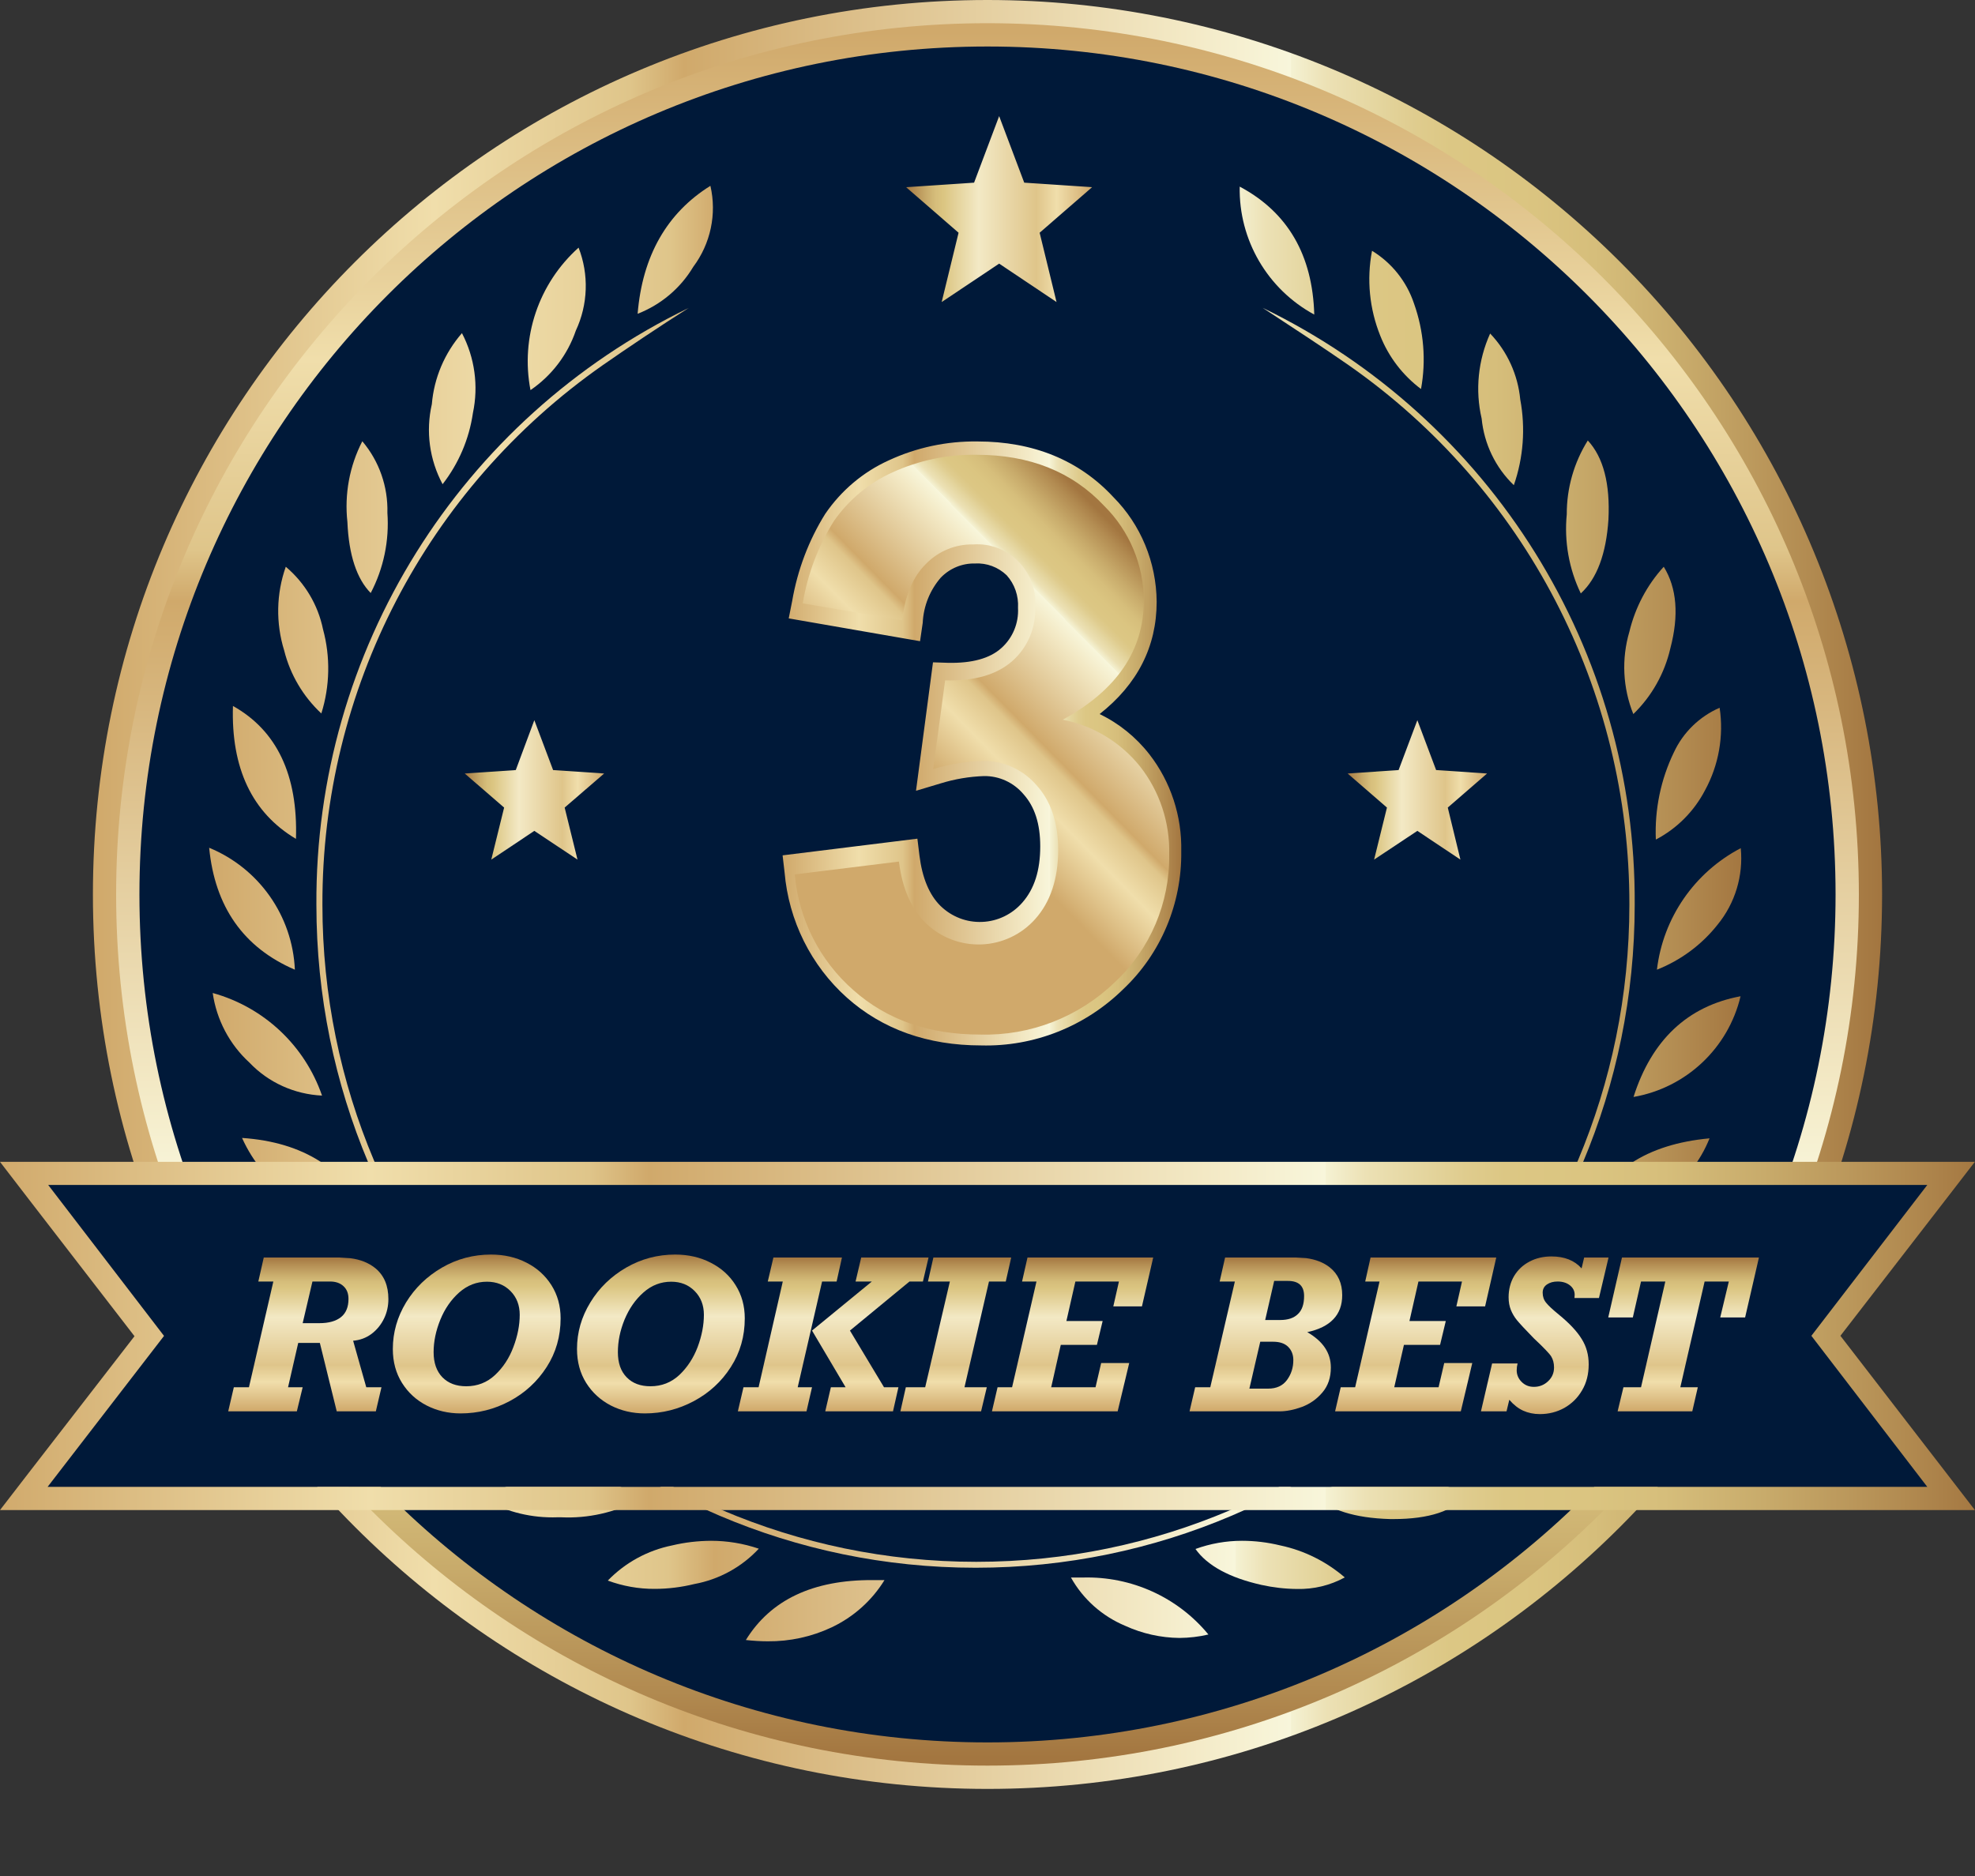 <?xml version="1.0" encoding="UTF-8"?>
<svg width="20px" height="19px" viewBox="0 0 20 19" version="1.1" xmlns="http://www.w3.org/2000/svg" xmlns:xlink="http://www.w3.org/1999/xlink">
    <rect x="0" y="0" width="20" height="19" fill="#333333" stroke="none"/>
    <title>Group</title>
    <defs>
        <linearGradient x1="-0.022%" y1="50.003%" x2="99.983%" y2="50.003%" id="linearGradient-1">
            <stop stop-color="#D0A96B" offset="0%"></stop>
            <stop stop-color="#F0DEAB" offset="19%"></stop>
            <stop stop-color="#DFC58A" offset="30%"></stop>
            <stop stop-color="#D0A96B" offset="33%"></stop>
            <stop stop-color="#F3E9C5" offset="61%"></stop>
            <stop stop-color="#F8F6DB" offset="67%"></stop>
            <stop stop-color="#F5F2D3" offset="67%"></stop>
            <stop stop-color="#ECE1B5" offset="69%"></stop>
            <stop stop-color="#E4D59E" offset="72%"></stop>
            <stop stop-color="#DFCC8E" offset="74%"></stop>
            <stop stop-color="#DCC784" offset="76%"></stop>
            <stop stop-color="#DBC581" offset="80%"></stop>
            <stop stop-color="#D6BE7B" offset="84%"></stop>
            <stop stop-color="#C8AB6B" offset="89%"></stop>
            <stop stop-color="#B28B51" offset="96%"></stop>
            <stop stop-color="#A37640" offset="100%"></stop>
        </linearGradient>
        <linearGradient x1="49.98%" y1="0.001%" x2="49.98%" y2="100.005%" id="linearGradient-2">
            <stop stop-color="#D0A96B" offset="0%"></stop>
            <stop stop-color="#F0DEAB" offset="19%"></stop>
            <stop stop-color="#DFC58A" offset="30%"></stop>
            <stop stop-color="#D0A96B" offset="33%"></stop>
            <stop stop-color="#F3E9C5" offset="61%"></stop>
            <stop stop-color="#F8F6DB" offset="67%"></stop>
            <stop stop-color="#F5F2D3" offset="67%"></stop>
            <stop stop-color="#ECE1B5" offset="69%"></stop>
            <stop stop-color="#E4D59E" offset="72%"></stop>
            <stop stop-color="#DFCC8E" offset="74%"></stop>
            <stop stop-color="#DCC784" offset="76%"></stop>
            <stop stop-color="#DBC581" offset="80%"></stop>
            <stop stop-color="#D6BE7B" offset="84%"></stop>
            <stop stop-color="#C8AB6B" offset="89%"></stop>
            <stop stop-color="#B28B51" offset="96%"></stop>
            <stop stop-color="#A37640" offset="100%"></stop>
        </linearGradient>
        <linearGradient x1="-3183.228%" y1="50.086%" x2="410.737%" y2="50.086%" id="linearGradient-3">
            <stop stop-color="#D0A96B" offset="0%"></stop>
            <stop stop-color="#F0DEAB" offset="19%"></stop>
            <stop stop-color="#DFC58A" offset="30%"></stop>
            <stop stop-color="#D0A96B" offset="33%"></stop>
            <stop stop-color="#F3E9C5" offset="61%"></stop>
            <stop stop-color="#F8F6DB" offset="67%"></stop>
            <stop stop-color="#F5F2D3" offset="67%"></stop>
            <stop stop-color="#ECE1B5" offset="69%"></stop>
            <stop stop-color="#E4D59E" offset="72%"></stop>
            <stop stop-color="#DFCC8E" offset="74%"></stop>
            <stop stop-color="#DCC784" offset="76%"></stop>
            <stop stop-color="#DBC581" offset="80%"></stop>
            <stop stop-color="#D6BE7B" offset="84%"></stop>
            <stop stop-color="#C8AB6B" offset="89%"></stop>
            <stop stop-color="#B28B51" offset="96%"></stop>
            <stop stop-color="#A37640" offset="100%"></stop>
        </linearGradient>
        <linearGradient x1="-2211.317%" y1="50%" x2="130.707%" y2="50%" id="linearGradient-4">
            <stop stop-color="#D0A96B" offset="0%"></stop>
            <stop stop-color="#F0DEAB" offset="19%"></stop>
            <stop stop-color="#DFC58A" offset="30%"></stop>
            <stop stop-color="#D0A96B" offset="33%"></stop>
            <stop stop-color="#F3E9C5" offset="61%"></stop>
            <stop stop-color="#F8F6DB" offset="67%"></stop>
            <stop stop-color="#F5F2D3" offset="67%"></stop>
            <stop stop-color="#ECE1B5" offset="69%"></stop>
            <stop stop-color="#E4D59E" offset="72%"></stop>
            <stop stop-color="#DFCC8E" offset="74%"></stop>
            <stop stop-color="#DCC784" offset="76%"></stop>
            <stop stop-color="#DBC581" offset="80%"></stop>
            <stop stop-color="#D6BE7B" offset="84%"></stop>
            <stop stop-color="#C8AB6B" offset="89%"></stop>
            <stop stop-color="#B28B51" offset="96%"></stop>
            <stop stop-color="#A37640" offset="100%"></stop>
        </linearGradient>
        <linearGradient x1="-2757.871%" y1="50%" x2="227.835%" y2="50%" id="linearGradient-5">
            <stop stop-color="#D0A96B" offset="0%"></stop>
            <stop stop-color="#F0DEAB" offset="19%"></stop>
            <stop stop-color="#DFC58A" offset="30%"></stop>
            <stop stop-color="#D0A96B" offset="33%"></stop>
            <stop stop-color="#F3E9C5" offset="61%"></stop>
            <stop stop-color="#F8F6DB" offset="67%"></stop>
            <stop stop-color="#F5F2D3" offset="67%"></stop>
            <stop stop-color="#ECE1B5" offset="69%"></stop>
            <stop stop-color="#E4D59E" offset="72%"></stop>
            <stop stop-color="#DFCC8E" offset="74%"></stop>
            <stop stop-color="#DCC784" offset="76%"></stop>
            <stop stop-color="#DBC581" offset="80%"></stop>
            <stop stop-color="#D6BE7B" offset="84%"></stop>
            <stop stop-color="#C8AB6B" offset="89%"></stop>
            <stop stop-color="#B28B51" offset="96%"></stop>
            <stop stop-color="#A37640" offset="100%"></stop>
        </linearGradient>
        <linearGradient x1="-1716.169%" y1="50%" x2="99.901%" y2="50%" id="linearGradient-6">
            <stop stop-color="#D0A96B" offset="0%"></stop>
            <stop stop-color="#F0DEAB" offset="19%"></stop>
            <stop stop-color="#DFC58A" offset="30%"></stop>
            <stop stop-color="#D0A96B" offset="33%"></stop>
            <stop stop-color="#F3E9C5" offset="61%"></stop>
            <stop stop-color="#F8F6DB" offset="67%"></stop>
            <stop stop-color="#F5F2D3" offset="67%"></stop>
            <stop stop-color="#ECE1B5" offset="69%"></stop>
            <stop stop-color="#E4D59E" offset="72%"></stop>
            <stop stop-color="#DFCC8E" offset="74%"></stop>
            <stop stop-color="#DCC784" offset="76%"></stop>
            <stop stop-color="#DBC581" offset="80%"></stop>
            <stop stop-color="#D6BE7B" offset="84%"></stop>
            <stop stop-color="#C8AB6B" offset="89%"></stop>
            <stop stop-color="#B28B51" offset="96%"></stop>
            <stop stop-color="#A37640" offset="100%"></stop>
        </linearGradient>
        <linearGradient x1="-2133.755%" y1="49.857%" x2="683.692%" y2="49.857%" id="linearGradient-7">
            <stop stop-color="#D0A96B" offset="0%"></stop>
            <stop stop-color="#F0DEAB" offset="19%"></stop>
            <stop stop-color="#DFC58A" offset="30%"></stop>
            <stop stop-color="#D0A96B" offset="33%"></stop>
            <stop stop-color="#F3E9C5" offset="61%"></stop>
            <stop stop-color="#F8F6DB" offset="67%"></stop>
            <stop stop-color="#F5F2D3" offset="67%"></stop>
            <stop stop-color="#ECE1B5" offset="69%"></stop>
            <stop stop-color="#E4D59E" offset="72%"></stop>
            <stop stop-color="#DFCC8E" offset="74%"></stop>
            <stop stop-color="#DCC784" offset="76%"></stop>
            <stop stop-color="#DBC581" offset="80%"></stop>
            <stop stop-color="#D6BE7B" offset="84%"></stop>
            <stop stop-color="#C8AB6B" offset="89%"></stop>
            <stop stop-color="#B28B51" offset="96%"></stop>
            <stop stop-color="#A37640" offset="100%"></stop>
        </linearGradient>
        <linearGradient x1="-1382.912%" y1="49.949%" x2="672.641%" y2="49.949%" id="linearGradient-8">
            <stop stop-color="#D0A96B" offset="0%"></stop>
            <stop stop-color="#F0DEAB" offset="19%"></stop>
            <stop stop-color="#DFC58A" offset="30%"></stop>
            <stop stop-color="#D0A96B" offset="33%"></stop>
            <stop stop-color="#F3E9C5" offset="61%"></stop>
            <stop stop-color="#F8F6DB" offset="67%"></stop>
            <stop stop-color="#F5F2D3" offset="67%"></stop>
            <stop stop-color="#ECE1B5" offset="69%"></stop>
            <stop stop-color="#E4D59E" offset="72%"></stop>
            <stop stop-color="#DFCC8E" offset="74%"></stop>
            <stop stop-color="#DCC784" offset="76%"></stop>
            <stop stop-color="#DBC581" offset="80%"></stop>
            <stop stop-color="#D6BE7B" offset="84%"></stop>
            <stop stop-color="#C8AB6B" offset="89%"></stop>
            <stop stop-color="#B28B51" offset="96%"></stop>
            <stop stop-color="#A37640" offset="100%"></stop>
        </linearGradient>
        <linearGradient x1="-2829.98%" y1="49.652%" x2="586.154%" y2="49.652%" id="linearGradient-9">
            <stop stop-color="#D0A96B" offset="0%"></stop>
            <stop stop-color="#F0DEAB" offset="19%"></stop>
            <stop stop-color="#DFC58A" offset="30%"></stop>
            <stop stop-color="#D0A96B" offset="33%"></stop>
            <stop stop-color="#F3E9C5" offset="61%"></stop>
            <stop stop-color="#F8F6DB" offset="67%"></stop>
            <stop stop-color="#F5F2D3" offset="67%"></stop>
            <stop stop-color="#ECE1B5" offset="69%"></stop>
            <stop stop-color="#E4D59E" offset="72%"></stop>
            <stop stop-color="#DFCC8E" offset="74%"></stop>
            <stop stop-color="#DCC784" offset="76%"></stop>
            <stop stop-color="#DBC581" offset="80%"></stop>
            <stop stop-color="#D6BE7B" offset="84%"></stop>
            <stop stop-color="#C8AB6B" offset="89%"></stop>
            <stop stop-color="#B28B51" offset="96%"></stop>
            <stop stop-color="#A37640" offset="100%"></stop>
        </linearGradient>
        <linearGradient x1="-1116.167%" y1="49.919%" x2="125.589%" y2="49.919%" id="linearGradient-10">
            <stop stop-color="#D0A96B" offset="0%"></stop>
            <stop stop-color="#F0DEAB" offset="19%"></stop>
            <stop stop-color="#DFC58A" offset="30%"></stop>
            <stop stop-color="#D0A96B" offset="33%"></stop>
            <stop stop-color="#F3E9C5" offset="61%"></stop>
            <stop stop-color="#F8F6DB" offset="67%"></stop>
            <stop stop-color="#F5F2D3" offset="67%"></stop>
            <stop stop-color="#ECE1B5" offset="69%"></stop>
            <stop stop-color="#E4D59E" offset="72%"></stop>
            <stop stop-color="#DFCC8E" offset="74%"></stop>
            <stop stop-color="#DCC784" offset="76%"></stop>
            <stop stop-color="#DBC581" offset="80%"></stop>
            <stop stop-color="#D6BE7B" offset="84%"></stop>
            <stop stop-color="#C8AB6B" offset="89%"></stop>
            <stop stop-color="#B28B51" offset="96%"></stop>
            <stop stop-color="#A37640" offset="100%"></stop>
        </linearGradient>
        <linearGradient x1="-387.512%" y1="49.675%" x2="718.112%" y2="49.675%" id="linearGradient-11">
            <stop stop-color="#D0A96B" offset="0%"></stop>
            <stop stop-color="#F0DEAB" offset="19%"></stop>
            <stop stop-color="#DFC58A" offset="30%"></stop>
            <stop stop-color="#D0A96B" offset="33%"></stop>
            <stop stop-color="#F3E9C5" offset="61%"></stop>
            <stop stop-color="#F8F6DB" offset="67%"></stop>
            <stop stop-color="#F5F2D3" offset="67%"></stop>
            <stop stop-color="#ECE1B5" offset="69%"></stop>
            <stop stop-color="#E4D59E" offset="72%"></stop>
            <stop stop-color="#DFCC8E" offset="74%"></stop>
            <stop stop-color="#DCC784" offset="76%"></stop>
            <stop stop-color="#DBC581" offset="80%"></stop>
            <stop stop-color="#D6BE7B" offset="84%"></stop>
            <stop stop-color="#C8AB6B" offset="89%"></stop>
            <stop stop-color="#B28B51" offset="96%"></stop>
            <stop stop-color="#A37640" offset="100%"></stop>
        </linearGradient>
        <linearGradient x1="-8.168%" y1="50.005%" x2="108.077%" y2="50.005%" id="linearGradient-12">
            <stop stop-color="#D0A96B" offset="0%"></stop>
            <stop stop-color="#F0DEAB" offset="19%"></stop>
            <stop stop-color="#DFC58A" offset="30%"></stop>
            <stop stop-color="#D0A96B" offset="33%"></stop>
            <stop stop-color="#F3E9C5" offset="61%"></stop>
            <stop stop-color="#F8F6DB" offset="67%"></stop>
            <stop stop-color="#F5F2D3" offset="67%"></stop>
            <stop stop-color="#ECE1B5" offset="69%"></stop>
            <stop stop-color="#E4D59E" offset="72%"></stop>
            <stop stop-color="#DFCC8E" offset="74%"></stop>
            <stop stop-color="#DCC784" offset="76%"></stop>
            <stop stop-color="#DBC581" offset="80%"></stop>
            <stop stop-color="#D6BE7B" offset="84%"></stop>
            <stop stop-color="#C8AB6B" offset="89%"></stop>
            <stop stop-color="#B28B51" offset="96%"></stop>
            <stop stop-color="#A37640" offset="100%"></stop>
        </linearGradient>
        <linearGradient x1="-264.217%" y1="50.135%" x2="750.481%" y2="50.135%" id="linearGradient-13">
            <stop stop-color="#D0A96B" offset="0%"></stop>
            <stop stop-color="#F0DEAB" offset="19%"></stop>
            <stop stop-color="#DFC58A" offset="30%"></stop>
            <stop stop-color="#D0A96B" offset="33%"></stop>
            <stop stop-color="#F3E9C5" offset="61%"></stop>
            <stop stop-color="#F8F6DB" offset="67%"></stop>
            <stop stop-color="#F5F2D3" offset="67%"></stop>
            <stop stop-color="#ECE1B5" offset="69%"></stop>
            <stop stop-color="#E4D59E" offset="72%"></stop>
            <stop stop-color="#DFCC8E" offset="74%"></stop>
            <stop stop-color="#DCC784" offset="76%"></stop>
            <stop stop-color="#DBC581" offset="80%"></stop>
            <stop stop-color="#D6BE7B" offset="84%"></stop>
            <stop stop-color="#C8AB6B" offset="89%"></stop>
            <stop stop-color="#B28B51" offset="96%"></stop>
            <stop stop-color="#A37640" offset="100%"></stop>
        </linearGradient>
        <linearGradient x1="-118.929%" y1="50.043%" x2="916.607%" y2="50.043%" id="linearGradient-14">
            <stop stop-color="#D0A96B" offset="0%"></stop>
            <stop stop-color="#F0DEAB" offset="19%"></stop>
            <stop stop-color="#DFC58A" offset="30%"></stop>
            <stop stop-color="#D0A96B" offset="33%"></stop>
            <stop stop-color="#F3E9C5" offset="61%"></stop>
            <stop stop-color="#F8F6DB" offset="67%"></stop>
            <stop stop-color="#F5F2D3" offset="67%"></stop>
            <stop stop-color="#ECE1B5" offset="69%"></stop>
            <stop stop-color="#E4D59E" offset="72%"></stop>
            <stop stop-color="#DFCC8E" offset="74%"></stop>
            <stop stop-color="#DCC784" offset="76%"></stop>
            <stop stop-color="#DBC581" offset="80%"></stop>
            <stop stop-color="#D6BE7B" offset="84%"></stop>
            <stop stop-color="#C8AB6B" offset="89%"></stop>
            <stop stop-color="#B28B51" offset="96%"></stop>
            <stop stop-color="#A37640" offset="100%"></stop>
        </linearGradient>
        <linearGradient x1="-626.801%" y1="50.487%" x2="487.32%" y2="50.487%" id="linearGradient-15">
            <stop stop-color="#D0A96B" offset="0%"></stop>
            <stop stop-color="#F0DEAB" offset="19%"></stop>
            <stop stop-color="#DFC58A" offset="30%"></stop>
            <stop stop-color="#D0A96B" offset="33%"></stop>
            <stop stop-color="#F3E9C5" offset="61%"></stop>
            <stop stop-color="#F8F6DB" offset="67%"></stop>
            <stop stop-color="#F5F2D3" offset="67%"></stop>
            <stop stop-color="#ECE1B5" offset="69%"></stop>
            <stop stop-color="#E4D59E" offset="72%"></stop>
            <stop stop-color="#DFCC8E" offset="74%"></stop>
            <stop stop-color="#DCC784" offset="76%"></stop>
            <stop stop-color="#DBC581" offset="80%"></stop>
            <stop stop-color="#D6BE7B" offset="84%"></stop>
            <stop stop-color="#C8AB6B" offset="89%"></stop>
            <stop stop-color="#B28B51" offset="96%"></stop>
            <stop stop-color="#A37640" offset="100%"></stop>
        </linearGradient>
        <linearGradient x1="-180.829%" y1="49.972%" x2="820.725%" y2="49.972%" id="linearGradient-16">
            <stop stop-color="#D0A96B" offset="0%"></stop>
            <stop stop-color="#F0DEAB" offset="19%"></stop>
            <stop stop-color="#DFC58A" offset="30%"></stop>
            <stop stop-color="#D0A96B" offset="33%"></stop>
            <stop stop-color="#F3E9C5" offset="61%"></stop>
            <stop stop-color="#F8F6DB" offset="67%"></stop>
            <stop stop-color="#F5F2D3" offset="67%"></stop>
            <stop stop-color="#ECE1B5" offset="69%"></stop>
            <stop stop-color="#E4D59E" offset="72%"></stop>
            <stop stop-color="#DFCC8E" offset="74%"></stop>
            <stop stop-color="#DCC784" offset="76%"></stop>
            <stop stop-color="#DBC581" offset="80%"></stop>
            <stop stop-color="#D6BE7B" offset="84%"></stop>
            <stop stop-color="#C8AB6B" offset="89%"></stop>
            <stop stop-color="#B28B51" offset="96%"></stop>
            <stop stop-color="#A37640" offset="100%"></stop>
        </linearGradient>
        <linearGradient x1="-1331.235%" y1="50%" x2="100.617%" y2="50%" id="linearGradient-17">
            <stop stop-color="#D0A96B" offset="0%"></stop>
            <stop stop-color="#F0DEAB" offset="19%"></stop>
            <stop stop-color="#DFC58A" offset="30%"></stop>
            <stop stop-color="#D0A96B" offset="33%"></stop>
            <stop stop-color="#F3E9C5" offset="61%"></stop>
            <stop stop-color="#F8F6DB" offset="67%"></stop>
            <stop stop-color="#F5F2D3" offset="67%"></stop>
            <stop stop-color="#ECE1B5" offset="69%"></stop>
            <stop stop-color="#E4D59E" offset="72%"></stop>
            <stop stop-color="#DFCC8E" offset="74%"></stop>
            <stop stop-color="#DCC784" offset="76%"></stop>
            <stop stop-color="#DBC581" offset="80%"></stop>
            <stop stop-color="#D6BE7B" offset="84%"></stop>
            <stop stop-color="#C8AB6B" offset="89%"></stop>
            <stop stop-color="#B28B51" offset="96%"></stop>
            <stop stop-color="#A37640" offset="100%"></stop>
        </linearGradient>
        <linearGradient x1="-943.881%" y1="50.901%" x2="164.914%" y2="50.901%" id="linearGradient-18">
            <stop stop-color="#D0A96B" offset="0%"></stop>
            <stop stop-color="#F0DEAB" offset="19%"></stop>
            <stop stop-color="#DFC58A" offset="30%"></stop>
            <stop stop-color="#D0A96B" offset="33%"></stop>
            <stop stop-color="#F3E9C5" offset="61%"></stop>
            <stop stop-color="#F8F6DB" offset="67%"></stop>
            <stop stop-color="#F5F2D3" offset="67%"></stop>
            <stop stop-color="#ECE1B5" offset="69%"></stop>
            <stop stop-color="#E4D59E" offset="72%"></stop>
            <stop stop-color="#DFCC8E" offset="74%"></stop>
            <stop stop-color="#DCC784" offset="76%"></stop>
            <stop stop-color="#DBC581" offset="80%"></stop>
            <stop stop-color="#D6BE7B" offset="84%"></stop>
            <stop stop-color="#C8AB6B" offset="89%"></stop>
            <stop stop-color="#B28B51" offset="96%"></stop>
            <stop stop-color="#A37640" offset="100%"></stop>
        </linearGradient>
        <linearGradient x1="-660.885%" y1="49.973%" x2="365.487%" y2="49.973%" id="linearGradient-19">
            <stop stop-color="#D0A96B" offset="0%"></stop>
            <stop stop-color="#F0DEAB" offset="19%"></stop>
            <stop stop-color="#DFC58A" offset="30%"></stop>
            <stop stop-color="#D0A96B" offset="33%"></stop>
            <stop stop-color="#F3E9C5" offset="61%"></stop>
            <stop stop-color="#F8F6DB" offset="67%"></stop>
            <stop stop-color="#F5F2D3" offset="67%"></stop>
            <stop stop-color="#ECE1B5" offset="69%"></stop>
            <stop stop-color="#E4D59E" offset="72%"></stop>
            <stop stop-color="#DFCC8E" offset="74%"></stop>
            <stop stop-color="#DCC784" offset="76%"></stop>
            <stop stop-color="#DBC581" offset="80%"></stop>
            <stop stop-color="#D6BE7B" offset="84%"></stop>
            <stop stop-color="#C8AB6B" offset="89%"></stop>
            <stop stop-color="#B28B51" offset="96%"></stop>
            <stop stop-color="#A37640" offset="100%"></stop>
        </linearGradient>
        <linearGradient x1="-722.107%" y1="49.94%" x2="279.447%" y2="49.94%" id="linearGradient-20">
            <stop stop-color="#D0A96B" offset="0%"></stop>
            <stop stop-color="#F0DEAB" offset="19%"></stop>
            <stop stop-color="#DFC58A" offset="30%"></stop>
            <stop stop-color="#D0A96B" offset="33%"></stop>
            <stop stop-color="#F3E9C5" offset="61%"></stop>
            <stop stop-color="#F8F6DB" offset="67%"></stop>
            <stop stop-color="#F5F2D3" offset="67%"></stop>
            <stop stop-color="#ECE1B5" offset="69%"></stop>
            <stop stop-color="#E4D59E" offset="72%"></stop>
            <stop stop-color="#DFCC8E" offset="74%"></stop>
            <stop stop-color="#DCC784" offset="76%"></stop>
            <stop stop-color="#DBC581" offset="80%"></stop>
            <stop stop-color="#D6BE7B" offset="84%"></stop>
            <stop stop-color="#C8AB6B" offset="89%"></stop>
            <stop stop-color="#B28B51" offset="96%"></stop>
            <stop stop-color="#A37640" offset="100%"></stop>
        </linearGradient>
        <linearGradient x1="-817.542%" y1="49.86%" x2="215.227%" y2="49.86%" id="linearGradient-21">
            <stop stop-color="#D0A96B" offset="0%"></stop>
            <stop stop-color="#F0DEAB" offset="19%"></stop>
            <stop stop-color="#DFC58A" offset="30%"></stop>
            <stop stop-color="#D0A96B" offset="33%"></stop>
            <stop stop-color="#F3E9C5" offset="61%"></stop>
            <stop stop-color="#F8F6DB" offset="67%"></stop>
            <stop stop-color="#F5F2D3" offset="67%"></stop>
            <stop stop-color="#ECE1B5" offset="69%"></stop>
            <stop stop-color="#E4D59E" offset="72%"></stop>
            <stop stop-color="#DFCC8E" offset="74%"></stop>
            <stop stop-color="#DCC784" offset="76%"></stop>
            <stop stop-color="#DBC581" offset="80%"></stop>
            <stop stop-color="#D6BE7B" offset="84%"></stop>
            <stop stop-color="#C8AB6B" offset="89%"></stop>
            <stop stop-color="#B28B51" offset="96%"></stop>
            <stop stop-color="#A37640" offset="100%"></stop>
        </linearGradient>
        <linearGradient x1="-3.628%" y1="50%" x2="1398.791%" y2="50%" id="linearGradient-22">
            <stop stop-color="#D0A96B" offset="0%"></stop>
            <stop stop-color="#F0DEAB" offset="19%"></stop>
            <stop stop-color="#DFC58A" offset="30%"></stop>
            <stop stop-color="#D0A96B" offset="33%"></stop>
            <stop stop-color="#F3E9C5" offset="61%"></stop>
            <stop stop-color="#F8F6DB" offset="67%"></stop>
            <stop stop-color="#F5F2D3" offset="67%"></stop>
            <stop stop-color="#ECE1B5" offset="69%"></stop>
            <stop stop-color="#E4D59E" offset="72%"></stop>
            <stop stop-color="#DFCC8E" offset="74%"></stop>
            <stop stop-color="#DCC784" offset="76%"></stop>
            <stop stop-color="#DBC581" offset="80%"></stop>
            <stop stop-color="#D6BE7B" offset="84%"></stop>
            <stop stop-color="#C8AB6B" offset="89%"></stop>
            <stop stop-color="#B28B51" offset="96%"></stop>
            <stop stop-color="#A37640" offset="100%"></stop>
        </linearGradient>
        <linearGradient x1="-472.173%" y1="50%" x2="2814.82%" y2="50%" id="linearGradient-23">
            <stop stop-color="#D0A96B" offset="0%"></stop>
            <stop stop-color="#F0DEAB" offset="19%"></stop>
            <stop stop-color="#DFC58A" offset="30%"></stop>
            <stop stop-color="#D0A96B" offset="33%"></stop>
            <stop stop-color="#F3E9C5" offset="61%"></stop>
            <stop stop-color="#F8F6DB" offset="67%"></stop>
            <stop stop-color="#F5F2D3" offset="67%"></stop>
            <stop stop-color="#ECE1B5" offset="69%"></stop>
            <stop stop-color="#E4D59E" offset="72%"></stop>
            <stop stop-color="#DFCC8E" offset="74%"></stop>
            <stop stop-color="#DCC784" offset="76%"></stop>
            <stop stop-color="#DBC581" offset="80%"></stop>
            <stop stop-color="#D6BE7B" offset="84%"></stop>
            <stop stop-color="#C8AB6B" offset="89%"></stop>
            <stop stop-color="#B28B51" offset="96%"></stop>
            <stop stop-color="#A37640" offset="100%"></stop>
        </linearGradient>
        <linearGradient x1="-138.771%" y1="49.955%" x2="2923.666%" y2="49.955%" id="linearGradient-24">
            <stop stop-color="#D0A96B" offset="0%"></stop>
            <stop stop-color="#F0DEAB" offset="19%"></stop>
            <stop stop-color="#DFC58A" offset="30%"></stop>
            <stop stop-color="#D0A96B" offset="33%"></stop>
            <stop stop-color="#F3E9C5" offset="61%"></stop>
            <stop stop-color="#F8F6DB" offset="67%"></stop>
            <stop stop-color="#F5F2D3" offset="67%"></stop>
            <stop stop-color="#ECE1B5" offset="69%"></stop>
            <stop stop-color="#E4D59E" offset="72%"></stop>
            <stop stop-color="#DFCC8E" offset="74%"></stop>
            <stop stop-color="#DCC784" offset="76%"></stop>
            <stop stop-color="#DBC581" offset="80%"></stop>
            <stop stop-color="#D6BE7B" offset="84%"></stop>
            <stop stop-color="#C8AB6B" offset="89%"></stop>
            <stop stop-color="#B28B51" offset="96%"></stop>
            <stop stop-color="#A37640" offset="100%"></stop>
        </linearGradient>
        <linearGradient x1="-333.955%" y1="49.957%" x2="3380.877%" y2="49.957%" id="linearGradient-25">
            <stop stop-color="#D0A96B" offset="0%"></stop>
            <stop stop-color="#F0DEAB" offset="19%"></stop>
            <stop stop-color="#DFC58A" offset="30%"></stop>
            <stop stop-color="#D0A96B" offset="33%"></stop>
            <stop stop-color="#F3E9C5" offset="61%"></stop>
            <stop stop-color="#F8F6DB" offset="67%"></stop>
            <stop stop-color="#F5F2D3" offset="67%"></stop>
            <stop stop-color="#ECE1B5" offset="69%"></stop>
            <stop stop-color="#E4D59E" offset="72%"></stop>
            <stop stop-color="#DFCC8E" offset="74%"></stop>
            <stop stop-color="#DCC784" offset="76%"></stop>
            <stop stop-color="#DBC581" offset="80%"></stop>
            <stop stop-color="#D6BE7B" offset="84%"></stop>
            <stop stop-color="#C8AB6B" offset="89%"></stop>
            <stop stop-color="#B28B51" offset="96%"></stop>
            <stop stop-color="#A37640" offset="100%"></stop>
        </linearGradient>
        <linearGradient x1="-549.404%" y1="49.954%" x2="2089.986%" y2="49.954%" id="linearGradient-26">
            <stop stop-color="#D0A96B" offset="0%"></stop>
            <stop stop-color="#F0DEAB" offset="19%"></stop>
            <stop stop-color="#DFC58A" offset="30%"></stop>
            <stop stop-color="#D0A96B" offset="33%"></stop>
            <stop stop-color="#F3E9C5" offset="61%"></stop>
            <stop stop-color="#F8F6DB" offset="67%"></stop>
            <stop stop-color="#F5F2D3" offset="67%"></stop>
            <stop stop-color="#ECE1B5" offset="69%"></stop>
            <stop stop-color="#E4D59E" offset="72%"></stop>
            <stop stop-color="#DFCC8E" offset="74%"></stop>
            <stop stop-color="#DCC784" offset="76%"></stop>
            <stop stop-color="#DBC581" offset="80%"></stop>
            <stop stop-color="#D6BE7B" offset="84%"></stop>
            <stop stop-color="#C8AB6B" offset="89%"></stop>
            <stop stop-color="#B28B51" offset="96%"></stop>
            <stop stop-color="#A37640" offset="100%"></stop>
        </linearGradient>
        <linearGradient x1="-569.637%" y1="49.949%" x2="1465.685%" y2="49.949%" id="linearGradient-27">
            <stop stop-color="#D0A96B" offset="0%"></stop>
            <stop stop-color="#F0DEAB" offset="19%"></stop>
            <stop stop-color="#DFC58A" offset="30%"></stop>
            <stop stop-color="#D0A96B" offset="33%"></stop>
            <stop stop-color="#F3E9C5" offset="61%"></stop>
            <stop stop-color="#F8F6DB" offset="67%"></stop>
            <stop stop-color="#F5F2D3" offset="67%"></stop>
            <stop stop-color="#ECE1B5" offset="69%"></stop>
            <stop stop-color="#E4D59E" offset="72%"></stop>
            <stop stop-color="#DFCC8E" offset="74%"></stop>
            <stop stop-color="#DCC784" offset="76%"></stop>
            <stop stop-color="#DBC581" offset="80%"></stop>
            <stop stop-color="#D6BE7B" offset="84%"></stop>
            <stop stop-color="#C8AB6B" offset="89%"></stop>
            <stop stop-color="#B28B51" offset="96%"></stop>
            <stop stop-color="#A37640" offset="100%"></stop>
        </linearGradient>
        <linearGradient x1="-0.462%" y1="49.946%" x2="1786.595%" y2="49.946%" id="linearGradient-28">
            <stop stop-color="#D0A96B" offset="0%"></stop>
            <stop stop-color="#F0DEAB" offset="19%"></stop>
            <stop stop-color="#DFC58A" offset="30%"></stop>
            <stop stop-color="#D0A96B" offset="33%"></stop>
            <stop stop-color="#F3E9C5" offset="61%"></stop>
            <stop stop-color="#F8F6DB" offset="67%"></stop>
            <stop stop-color="#F5F2D3" offset="67%"></stop>
            <stop stop-color="#ECE1B5" offset="69%"></stop>
            <stop stop-color="#E4D59E" offset="72%"></stop>
            <stop stop-color="#DFCC8E" offset="74%"></stop>
            <stop stop-color="#DCC784" offset="76%"></stop>
            <stop stop-color="#DBC581" offset="80%"></stop>
            <stop stop-color="#D6BE7B" offset="84%"></stop>
            <stop stop-color="#C8AB6B" offset="89%"></stop>
            <stop stop-color="#B28B51" offset="96%"></stop>
            <stop stop-color="#A37640" offset="100%"></stop>
        </linearGradient>
        <linearGradient x1="-26.168%" y1="50.081%" x2="1178.193%" y2="50.081%" id="linearGradient-29">
            <stop stop-color="#D0A96B" offset="0%"></stop>
            <stop stop-color="#F0DEAB" offset="19%"></stop>
            <stop stop-color="#DFC58A" offset="30%"></stop>
            <stop stop-color="#D0A96B" offset="33%"></stop>
            <stop stop-color="#F3E9C5" offset="61%"></stop>
            <stop stop-color="#F8F6DB" offset="67%"></stop>
            <stop stop-color="#F5F2D3" offset="67%"></stop>
            <stop stop-color="#ECE1B5" offset="69%"></stop>
            <stop stop-color="#E4D59E" offset="72%"></stop>
            <stop stop-color="#DFCC8E" offset="74%"></stop>
            <stop stop-color="#DCC784" offset="76%"></stop>
            <stop stop-color="#DBC581" offset="80%"></stop>
            <stop stop-color="#D6BE7B" offset="84%"></stop>
            <stop stop-color="#C8AB6B" offset="89%"></stop>
            <stop stop-color="#B28B51" offset="96%"></stop>
            <stop stop-color="#A37640" offset="100%"></stop>
        </linearGradient>
        <linearGradient x1="-37.999%" y1="50.05%" x2="2383.043%" y2="50.05%" id="linearGradient-30">
            <stop stop-color="#D0A96B" offset="0%"></stop>
            <stop stop-color="#F0DEAB" offset="19%"></stop>
            <stop stop-color="#DFC58A" offset="30%"></stop>
            <stop stop-color="#D0A96B" offset="33%"></stop>
            <stop stop-color="#F3E9C5" offset="61%"></stop>
            <stop stop-color="#F8F6DB" offset="67%"></stop>
            <stop stop-color="#F5F2D3" offset="67%"></stop>
            <stop stop-color="#ECE1B5" offset="69%"></stop>
            <stop stop-color="#E4D59E" offset="72%"></stop>
            <stop stop-color="#DFCC8E" offset="74%"></stop>
            <stop stop-color="#DCC784" offset="76%"></stop>
            <stop stop-color="#DBC581" offset="80%"></stop>
            <stop stop-color="#D6BE7B" offset="84%"></stop>
            <stop stop-color="#C8AB6B" offset="89%"></stop>
            <stop stop-color="#B28B51" offset="96%"></stop>
            <stop stop-color="#A37640" offset="100%"></stop>
        </linearGradient>
        <linearGradient x1="-66.54%" y1="50.318%" x2="1035.932%" y2="50.318%" id="linearGradient-31">
            <stop stop-color="#D0A96B" offset="0%"></stop>
            <stop stop-color="#F0DEAB" offset="19%"></stop>
            <stop stop-color="#DFC58A" offset="30%"></stop>
            <stop stop-color="#D0A96B" offset="33%"></stop>
            <stop stop-color="#F3E9C5" offset="61%"></stop>
            <stop stop-color="#F8F6DB" offset="67%"></stop>
            <stop stop-color="#F5F2D3" offset="67%"></stop>
            <stop stop-color="#ECE1B5" offset="69%"></stop>
            <stop stop-color="#E4D59E" offset="72%"></stop>
            <stop stop-color="#DFCC8E" offset="74%"></stop>
            <stop stop-color="#DCC784" offset="76%"></stop>
            <stop stop-color="#DBC581" offset="80%"></stop>
            <stop stop-color="#D6BE7B" offset="84%"></stop>
            <stop stop-color="#C8AB6B" offset="89%"></stop>
            <stop stop-color="#B28B51" offset="96%"></stop>
            <stop stop-color="#A37640" offset="100%"></stop>
        </linearGradient>
        <linearGradient x1="100%" y1="49.938%" x2="6.74299156e-13%" y2="49.938%" id="linearGradient-32">
            <stop stop-color="#D0A96B" offset="0%"></stop>
            <stop stop-color="#F0DEAB" offset="19%"></stop>
            <stop stop-color="#DFC58A" offset="30%"></stop>
            <stop stop-color="#F3E9C5" offset="61%"></stop>
            <stop stop-color="#DBC581" offset="80%"></stop>
            <stop stop-color="#D6BE7B" offset="84%"></stop>
            <stop stop-color="#C8AB6B" offset="89%"></stop>
            <stop stop-color="#B28B51" offset="96%"></stop>
            <stop stop-color="#A37640" offset="100%"></stop>
        </linearGradient>
        <linearGradient x1="-0.022%" y1="50.003%" x2="99.983%" y2="50.003%" id="linearGradient-33">
            <stop stop-color="#D0A96B" offset="0%"></stop>
            <stop stop-color="#F0DEAB" offset="19%"></stop>
            <stop stop-color="#DFC58A" offset="30%"></stop>
            <stop stop-color="#D0A96B" offset="33%"></stop>
            <stop stop-color="#F3E9C5" offset="61%"></stop>
            <stop stop-color="#F8F6DB" offset="67%"></stop>
            <stop stop-color="#F5F2D3" offset="67%"></stop>
            <stop stop-color="#ECE1B5" offset="69%"></stop>
            <stop stop-color="#E4D59E" offset="72%"></stop>
            <stop stop-color="#DFCC8E" offset="74%"></stop>
            <stop stop-color="#DCC784" offset="76%"></stop>
            <stop stop-color="#DBC581" offset="80%"></stop>
            <stop stop-color="#D6BE7B" offset="84%"></stop>
            <stop stop-color="#C8AB6B" offset="89%"></stop>
            <stop stop-color="#B28B51" offset="96%"></stop>
            <stop stop-color="#A37640" offset="100%"></stop>
        </linearGradient>
        <linearGradient x1="35.151%" y1="54.054%" x2="69.186%" y2="2%" id="linearGradient-34">
            <stop stop-color="#D0A96B" offset="0%"></stop>
            <stop stop-color="#F0DEAB" offset="19%"></stop>
            <stop stop-color="#DFC58A" offset="30%"></stop>
            <stop stop-color="#D0A96B" offset="33%"></stop>
            <stop stop-color="#F3E9C5" offset="61%"></stop>
            <stop stop-color="#F8F6DB" offset="67%"></stop>
            <stop stop-color="#F5F2D3" offset="67%"></stop>
            <stop stop-color="#ECE1B5" offset="69%"></stop>
            <stop stop-color="#E4D59E" offset="72%"></stop>
            <stop stop-color="#DFCC8E" offset="74%"></stop>
            <stop stop-color="#DCC784" offset="76%"></stop>
            <stop stop-color="#DBC581" offset="80%"></stop>
            <stop stop-color="#D6BE7B" offset="84%"></stop>
            <stop stop-color="#C8AB6B" offset="89%"></stop>
            <stop stop-color="#B28B51" offset="96%"></stop>
            <stop stop-color="#A37640" offset="100%"></stop>
        </linearGradient>
        <linearGradient x1="-0.022%" y1="50.003%" x2="99.983%" y2="50.003%" id="linearGradient-35">
            <stop stop-color="#D0A96B" offset="0%"></stop>
            <stop stop-color="#F0DEAB" offset="19%"></stop>
            <stop stop-color="#DFC58A" offset="30%"></stop>
            <stop stop-color="#D0A96B" offset="33%"></stop>
            <stop stop-color="#F3E9C5" offset="61%"></stop>
            <stop stop-color="#F8F6DB" offset="67%"></stop>
            <stop stop-color="#F5F2D3" offset="67%"></stop>
            <stop stop-color="#ECE1B5" offset="69%"></stop>
            <stop stop-color="#E4D59E" offset="72%"></stop>
            <stop stop-color="#DFCC8E" offset="74%"></stop>
            <stop stop-color="#DCC784" offset="76%"></stop>
            <stop stop-color="#DBC581" offset="80%"></stop>
            <stop stop-color="#D6BE7B" offset="84%"></stop>
            <stop stop-color="#C8AB6B" offset="89%"></stop>
            <stop stop-color="#B28B51" offset="96%"></stop>
            <stop stop-color="#A37640" offset="100%"></stop>
        </linearGradient>
        <linearGradient x1="50%" y1="99.938%" x2="50%" y2="-0.062%" id="linearGradient-36">
            <stop stop-color="#D0A96B" offset="0%"></stop>
            <stop stop-color="#F0DEAB" offset="19%"></stop>
            <stop stop-color="#DFC58A" offset="30%"></stop>
            <stop stop-color="#F3E9C5" offset="61%"></stop>
            <stop stop-color="#DBC581" offset="80%"></stop>
            <stop stop-color="#D6BE7B" offset="84%"></stop>
            <stop stop-color="#C8AB6B" offset="89%"></stop>
            <stop stop-color="#B28B51" offset="96%"></stop>
            <stop stop-color="#A37640" offset="100%"></stop>
        </linearGradient>
        <linearGradient x1="50%" y1="99.938%" x2="50%" y2="-0.062%" id="linearGradient-37">
            <stop stop-color="#D0A96B" offset="0%"></stop>
            <stop stop-color="#F0DEAB" offset="19%"></stop>
            <stop stop-color="#DFC58A" offset="30%"></stop>
            <stop stop-color="#F3E9C5" offset="61%"></stop>
            <stop stop-color="#DBC581" offset="80%"></stop>
            <stop stop-color="#D6BE7B" offset="84%"></stop>
            <stop stop-color="#C8AB6B" offset="89%"></stop>
            <stop stop-color="#B28B51" offset="96%"></stop>
            <stop stop-color="#A37640" offset="100%"></stop>
        </linearGradient>
        <linearGradient x1="50%" y1="99.938%" x2="50%" y2="-0.062%" id="linearGradient-38">
            <stop stop-color="#D0A96B" offset="0%"></stop>
            <stop stop-color="#F0DEAB" offset="19%"></stop>
            <stop stop-color="#DFC58A" offset="30%"></stop>
            <stop stop-color="#F3E9C5" offset="61%"></stop>
            <stop stop-color="#DBC581" offset="80%"></stop>
            <stop stop-color="#D6BE7B" offset="84%"></stop>
            <stop stop-color="#C8AB6B" offset="89%"></stop>
            <stop stop-color="#B28B51" offset="96%"></stop>
            <stop stop-color="#A37640" offset="100%"></stop>
        </linearGradient>
        <linearGradient x1="50%" y1="99.938%" x2="50%" y2="-0.062%" id="linearGradient-39">
            <stop stop-color="#D0A96B" offset="0%"></stop>
            <stop stop-color="#F0DEAB" offset="19%"></stop>
            <stop stop-color="#DFC58A" offset="30%"></stop>
            <stop stop-color="#F3E9C5" offset="61%"></stop>
            <stop stop-color="#DBC581" offset="80%"></stop>
            <stop stop-color="#D6BE7B" offset="84%"></stop>
            <stop stop-color="#C8AB6B" offset="89%"></stop>
            <stop stop-color="#B28B51" offset="96%"></stop>
            <stop stop-color="#A37640" offset="100%"></stop>
        </linearGradient>
        <linearGradient x1="50%" y1="99.938%" x2="50%" y2="-0.062%" id="linearGradient-40">
            <stop stop-color="#D0A96B" offset="0%"></stop>
            <stop stop-color="#F0DEAB" offset="19%"></stop>
            <stop stop-color="#DFC58A" offset="30%"></stop>
            <stop stop-color="#F3E9C5" offset="61%"></stop>
            <stop stop-color="#DBC581" offset="80%"></stop>
            <stop stop-color="#D6BE7B" offset="84%"></stop>
            <stop stop-color="#C8AB6B" offset="89%"></stop>
            <stop stop-color="#B28B51" offset="96%"></stop>
            <stop stop-color="#A37640" offset="100%"></stop>
        </linearGradient>
        <linearGradient x1="50%" y1="99.938%" x2="50%" y2="-0.062%" id="linearGradient-41">
            <stop stop-color="#D0A96B" offset="0%"></stop>
            <stop stop-color="#F0DEAB" offset="19%"></stop>
            <stop stop-color="#DFC58A" offset="30%"></stop>
            <stop stop-color="#F3E9C5" offset="61%"></stop>
            <stop stop-color="#DBC581" offset="80%"></stop>
            <stop stop-color="#D6BE7B" offset="84%"></stop>
            <stop stop-color="#C8AB6B" offset="89%"></stop>
            <stop stop-color="#B28B51" offset="96%"></stop>
            <stop stop-color="#A37640" offset="100%"></stop>
        </linearGradient>
        <linearGradient x1="50%" y1="99.938%" x2="50%" y2="-0.062%" id="linearGradient-42">
            <stop stop-color="#D0A96B" offset="0%"></stop>
            <stop stop-color="#F0DEAB" offset="19%"></stop>
            <stop stop-color="#DFC58A" offset="30%"></stop>
            <stop stop-color="#F3E9C5" offset="61%"></stop>
            <stop stop-color="#DBC581" offset="80%"></stop>
            <stop stop-color="#D6BE7B" offset="84%"></stop>
            <stop stop-color="#C8AB6B" offset="89%"></stop>
            <stop stop-color="#B28B51" offset="96%"></stop>
            <stop stop-color="#A37640" offset="100%"></stop>
        </linearGradient>
        <linearGradient x1="50%" y1="99.938%" x2="50%" y2="-0.062%" id="linearGradient-43">
            <stop stop-color="#D0A96B" offset="0%"></stop>
            <stop stop-color="#F0DEAB" offset="19%"></stop>
            <stop stop-color="#DFC58A" offset="30%"></stop>
            <stop stop-color="#F3E9C5" offset="61%"></stop>
            <stop stop-color="#DBC581" offset="80%"></stop>
            <stop stop-color="#D6BE7B" offset="84%"></stop>
            <stop stop-color="#C8AB6B" offset="89%"></stop>
            <stop stop-color="#B28B51" offset="96%"></stop>
            <stop stop-color="#A37640" offset="100%"></stop>
        </linearGradient>
        <linearGradient x1="50%" y1="99.938%" x2="50%" y2="-0.062%" id="linearGradient-44">
            <stop stop-color="#D0A96B" offset="0%"></stop>
            <stop stop-color="#F0DEAB" offset="19%"></stop>
            <stop stop-color="#DFC58A" offset="30%"></stop>
            <stop stop-color="#F3E9C5" offset="61%"></stop>
            <stop stop-color="#DBC581" offset="80%"></stop>
            <stop stop-color="#D6BE7B" offset="84%"></stop>
            <stop stop-color="#C8AB6B" offset="89%"></stop>
            <stop stop-color="#B28B51" offset="96%"></stop>
            <stop stop-color="#A37640" offset="100%"></stop>
        </linearGradient>
    </defs>
    <g id="Symbols" stroke="none" stroke-width="1" fill="none" fill-rule="evenodd">
        <g id="Icon/ROOKIE/3-Copy" fill-rule="nonzero">
            <g id="Group">
                <path d="M19.059,9.059 C19.059,14.062 15.003,18.118 10,18.118 C4.997,18.118 0.941,14.062 0.941,9.059 C0.941,4.056 4.997,0 10,0 C12.403,0 14.707,0.954 16.406,2.653 C18.104,4.352 19.059,6.656 19.059,9.059 Z" id="Path" fill="url(#linearGradient-1)"></path>
                <path d="M18.824,9.059 C18.824,13.932 14.873,17.882 10,17.882 C5.127,17.882 1.176,13.932 1.176,9.059 C1.176,4.186 5.127,0.235 10,0.235 C14.873,0.236 18.823,4.186 18.824,9.059 Z" id="Path" fill="url(#linearGradient-2)"></path>
                <path d="M18.588,9.059 C18.588,13.802 14.743,17.647 10,17.647 C5.257,17.647 1.412,13.802 1.412,9.059 C1.412,4.316 5.257,0.471 10,0.471 C14.743,0.471 18.588,4.316 18.588,9.059 Z" id="Path" fill="#001939"></path>
                <g id="Group-4" transform="translate(2.118, 1.882)">
                    <path d="M14.17,3.38 C14.188,3.018 14.119,2.75 13.961,2.579 C13.821,2.803 13.747,3.062 13.748,3.327 C13.721,3.601 13.77,3.879 13.89,4.128 C14.053,3.979 14.147,3.728 14.17,3.38 Z" id="Path" fill="url(#linearGradient-3)"></path>
                    <path d="M14.65,6.621 C14.863,6.51 15.037,6.335 15.148,6.122 C15.287,5.867 15.339,5.573 15.296,5.286 C15.092,5.375 14.927,5.535 14.833,5.737 C14.7,6.012 14.637,6.316 14.65,6.621 Z" id="Path" fill="url(#linearGradient-4)"></path>
                    <path d="M14.797,4.684 C14.885,4.35 14.863,4.073 14.73,3.858 C14.56,4.044 14.441,4.271 14.382,4.516 C14.301,4.791 14.315,5.085 14.422,5.35 C14.609,5.169 14.739,4.937 14.797,4.684 Z" id="Path" fill="url(#linearGradient-5)"></path>
                    <path d="M14.661,7.939 C14.903,7.843 15.115,7.686 15.276,7.482 C15.453,7.265 15.537,6.987 15.51,6.708 C15.041,6.953 14.723,7.414 14.661,7.939 Z" id="Path" fill="url(#linearGradient-6)"></path>
                    <path d="M12.272,2.058 C12.325,1.768 12.3,1.47 12.201,1.192 C12.127,0.97 11.976,0.78 11.776,0.658 C11.72,0.948 11.75,1.247 11.86,1.52 C11.945,1.734 12.088,1.92 12.272,2.058 L12.272,2.058 Z" id="Path" fill="url(#linearGradient-7)"></path>
                    <path d="M11.191,1.304 C11.174,0.703 10.924,0.268 10.436,0.008 C10.425,0.547 10.717,1.047 11.191,1.304 Z" id="Path" fill="url(#linearGradient-8)"></path>
                    <path d="M13.212,3.032 C13.309,2.753 13.331,2.454 13.277,2.164 C13.253,1.914 13.146,1.678 12.972,1.496 C12.85,1.766 12.819,2.069 12.886,2.357 C12.911,2.614 13.026,2.853 13.212,3.032 Z" id="Path" fill="url(#linearGradient-9)"></path>
                    <path d="M13.945,10.471 C14.579,10.406 14.999,10.129 15.194,9.647 C14.556,9.706 14.137,9.98 13.945,10.471 Z" id="Path" fill="url(#linearGradient-10)"></path>
                    <path d="M5.435,14.728 C5.509,14.736 5.583,14.741 5.657,14.741 C5.88,14.743 6.101,14.695 6.303,14.6 C6.525,14.495 6.711,14.329 6.839,14.121 C6.798,14.121 6.758,14.121 6.719,14.121 C6.113,14.118 5.685,14.322 5.435,14.728 Z" id="Path" fill="url(#linearGradient-11)"></path>
                    <path d="M14.436,7.282 C14.452,4.711 12.987,2.36 10.669,1.236 C10.953,1.422 11.317,1.661 11.54,1.817 C13.326,3.065 14.387,5.106 14.382,7.282 C14.382,10.952 11.416,13.936 7.768,13.936 C4.121,13.936 1.147,10.952 1.147,7.282 C1.14,5.107 2.2,3.066 3.985,1.817 C4.208,1.661 4.572,1.416 4.856,1.237 C2.537,2.36 1.071,4.711 1.086,7.282 C1.086,10.985 4.081,13.996 7.762,13.996 C11.443,13.996 14.436,10.985 14.436,7.282 Z" id="Path" fill="url(#linearGradient-12)"></path>
                    <path d="M5.566,13.803 C5.41,13.75 5.247,13.723 5.082,13.723 C4.949,13.724 4.817,13.739 4.688,13.77 C4.44,13.82 4.213,13.944 4.037,14.126 C4.189,14.182 4.35,14.211 4.512,14.21 C4.647,14.21 4.782,14.193 4.913,14.161 C5.164,14.115 5.393,13.989 5.566,13.803 L5.566,13.803 Z" id="Path" fill="url(#linearGradient-13)"></path>
                    <path d="M2.584,12.178 C2.473,12.153 2.359,12.139 2.245,12.137 C2.078,12.131 1.913,12.181 1.778,12.28 C1.974,12.451 2.216,12.56 2.474,12.595 C2.574,12.613 2.676,12.622 2.778,12.623 C2.951,12.625 3.122,12.586 3.277,12.509 C3.079,12.34 2.84,12.226 2.584,12.178 Z" id="Path" fill="url(#linearGradient-14)"></path>
                    <path d="M8.85,14.095 L8.727,14.095 C8.85,14.315 9.044,14.487 9.276,14.584 C9.449,14.663 9.636,14.705 9.826,14.707 C9.925,14.706 10.023,14.695 10.119,14.672 C9.808,14.294 9.339,14.082 8.85,14.095 Z" id="Path" fill="url(#linearGradient-15)"></path>
                    <path d="M3.63,13.073 L3.574,13.073 C3.223,13.073 2.962,13.158 2.798,13.31 C3.02,13.434 3.272,13.494 3.527,13.485 L3.564,13.485 C3.836,13.498 4.107,13.437 4.347,13.31 C4.2,13.15 3.961,13.073 3.63,13.073 Z" id="Path" fill="url(#linearGradient-16)"></path>
                    <path d="M14.424,9.228 C14.957,9.135 15.383,8.734 15.508,8.208 C14.971,8.308 14.607,8.652 14.424,9.228 Z" id="Path" fill="url(#linearGradient-17)"></path>
                    <path d="M13.741,11.121 C13.52,11.218 13.333,11.379 13.206,11.584 C13.261,11.584 13.315,11.584 13.367,11.584 C13.938,11.584 14.354,11.393 14.606,11.016 C14.513,11 14.42,10.992 14.326,10.992 C14.124,10.992 13.925,11.036 13.741,11.121 L13.741,11.121 Z" id="Path" fill="url(#linearGradient-18)"></path>
                    <path d="M10.459,13.723 C10.299,13.723 10.139,13.751 9.988,13.806 C10.107,13.974 10.331,14.097 10.657,14.17 C10.775,14.196 10.895,14.21 11.016,14.211 C11.185,14.215 11.352,14.175 11.5,14.094 C11.313,13.933 11.089,13.821 10.847,13.77 C10.72,13.739 10.59,13.723 10.459,13.723 L10.459,13.723 Z" id="Path" fill="url(#linearGradient-19)"></path>
                    <path d="M11.184,13.256 C11.338,13.41 11.599,13.493 11.96,13.503 L11.993,13.503 C12.353,13.503 12.603,13.421 12.734,13.258 C12.495,13.134 12.228,13.073 11.959,13.082 C11.69,13.074 11.424,13.134 11.184,13.256 L11.184,13.256 Z" id="Path" fill="url(#linearGradient-20)"></path>
                    <path d="M12.91,12.188 C12.666,12.226 12.443,12.349 12.28,12.535 C12.443,12.589 12.614,12.616 12.786,12.616 C12.91,12.616 13.034,12.603 13.155,12.577 C13.403,12.548 13.629,12.421 13.783,12.225 C13.626,12.171 13.462,12.144 13.296,12.145 C13.166,12.146 13.037,12.16 12.91,12.188 L12.91,12.188 Z" id="Path" fill="url(#linearGradient-21)"></path>
                    <path d="M1.143,9.214 C0.968,8.707 0.554,8.318 0.036,8.175 C0.075,8.446 0.206,8.695 0.408,8.88 C0.6,9.082 0.864,9.201 1.143,9.214 Z" id="Path" fill="url(#linearGradient-22)"></path>
                    <path d="M2.671,2.301 C2.729,2.027 2.69,1.741 2.56,1.492 C2.384,1.694 2.277,1.946 2.255,2.212 C2.192,2.486 2.231,2.774 2.364,3.022 C2.527,2.812 2.633,2.564 2.671,2.301 Z" id="Path" fill="url(#linearGradient-23)"></path>
                    <path d="M1.136,5.344 C1.223,5.067 1.229,4.771 1.153,4.491 C1.102,4.243 0.969,4.021 0.776,3.858 C0.679,4.132 0.674,4.43 0.76,4.707 C0.821,4.951 0.952,5.172 1.136,5.344 L1.136,5.344 Z" id="Path" fill="url(#linearGradient-24)"></path>
                    <path d="M1.636,4.124 C1.767,3.874 1.825,3.593 1.805,3.312 C1.812,3.047 1.722,2.789 1.551,2.587 C1.421,2.839 1.369,3.124 1.4,3.405 C1.414,3.739 1.495,3.981 1.636,4.124 Z" id="Path" fill="url(#linearGradient-25)"></path>
                    <path d="M3.713,1.467 C3.837,1.202 3.847,0.898 3.741,0.626 C3.336,0.989 3.151,1.536 3.254,2.069 C3.468,1.923 3.629,1.712 3.713,1.467 L3.713,1.467 Z" id="Path" fill="url(#linearGradient-26)"></path>
                    <path d="M4.902,0.821 C5.078,0.586 5.142,0.286 5.076,2.37776393e-15 C4.636,0.274 4.387,0.71 4.339,1.296 C4.575,1.204 4.773,1.037 4.902,0.821 Z" id="Path" fill="url(#linearGradient-27)"></path>
                    <path d="M0.868,7.939 C0.844,7.394 0.505,6.912 5.68267447e-14,6.704 C0.058,7.303 0.349,7.716 0.868,7.939 Z" id="Path" fill="url(#linearGradient-28)"></path>
                    <path d="M0.333,9.643 C0.559,10.141 0.991,10.419 1.622,10.472 C1.392,9.964 0.959,9.685 0.333,9.643 Z" id="Path" fill="url(#linearGradient-29)"></path>
                    <path d="M0.879,6.614 C0.9,5.968 0.685,5.516 0.241,5.268 C0.221,5.898 0.435,6.35 0.879,6.614 Z" id="Path" fill="url(#linearGradient-30)"></path>
                    <path d="M2.34,11.563 C2.082,11.21 1.673,10.999 1.235,10.993 C1.133,10.993 1.032,11.003 0.933,11.022 C1.049,11.221 1.233,11.372 1.45,11.448 C1.647,11.537 1.861,11.582 2.077,11.582 C2.165,11.583 2.253,11.577 2.34,11.563 Z" id="Path" fill="url(#linearGradient-31)"></path>
                </g>
                <polygon id="Path" fill="url(#linearGradient-32)" points="10.118 1.176 10.372 1.85 11.059 1.896 10.528 2.357 10.699 3.059 10.118 2.67 9.536 3.059 9.707 2.357 9.176 1.896 9.864 1.85"></polygon>
                <polygon id="Path" fill="url(#linearGradient-32)" points="5.411 7.294 5.601 7.799 6.118 7.834 5.718 8.179 5.848 8.706 5.411 8.415 4.975 8.706 5.105 8.179 4.706 7.834 5.223 7.799"></polygon>
                <polygon id="Path" fill="url(#linearGradient-32)" points="14.353 7.294 14.543 7.799 15.059 7.834 14.661 8.179 14.789 8.706 14.353 8.415 13.915 8.706 14.045 8.179 13.647 7.834 14.163 7.799"></polygon>
                <g transform="translate(6.824, 4.471)" id="badge/number1">
                    <path d="M3.111,6.117 C2.57,6.117 2.112,5.954 1.752,5.633 C1.389,5.308 1.163,4.854 1.121,4.364 L1.101,4.192 L2.466,4.023 L2.487,4.195 C2.515,4.419 2.586,4.592 2.7,4.704 C2.813,4.814 2.965,4.873 3.122,4.866 C3.278,4.86 3.425,4.789 3.529,4.67 C3.65,4.532 3.71,4.346 3.71,4.101 C3.71,3.872 3.654,3.699 3.54,3.572 C3.44,3.454 3.294,3.387 3.141,3.389 C2.992,3.394 2.844,3.419 2.702,3.463 L2.452,3.538 L2.624,2.237 L2.777,2.242 C3.018,2.247 3.2,2.198 3.317,2.092 C3.431,1.99 3.493,1.841 3.485,1.686 C3.492,1.564 3.451,1.445 3.37,1.355 C3.283,1.272 3.167,1.229 3.049,1.236 C2.919,1.233 2.794,1.285 2.703,1.379 C2.593,1.506 2.528,1.667 2.52,1.837 L2.493,2.023 L1.163,1.792 L1.198,1.616 C1.252,1.302 1.365,1.002 1.533,0.733 C1.695,0.496 1.917,0.309 2.175,0.192 C2.457,0.061 2.763,-0.004 3.073,0 C3.64,0 4.104,0.19 4.45,0.563 C4.729,0.843 4.886,1.225 4.889,1.624 C4.889,2.077 4.695,2.459 4.311,2.761 C4.507,2.855 4.68,2.995 4.815,3.168 C5.032,3.447 5.146,3.795 5.138,4.152 C5.145,4.68 4.932,5.186 4.553,5.545 C4.167,5.925 3.647,6.131 3.111,6.117 Z M1.591,4.46 C1.652,4.804 1.824,5.116 2.08,5.345 C2.379,5.617 2.749,5.75 3.211,5.75 C3.659,5.765 4.094,5.591 4.416,5.267 C4.727,4.969 4.901,4.546 4.894,4.106 C4.902,3.825 4.815,3.549 4.647,3.329 C4.481,3.114 4.246,2.968 3.985,2.918 L3.536,2.818 L3.94,2.59 C4.415,2.321 4.646,1.978 4.646,1.54 C4.645,1.226 4.522,0.925 4.305,0.707 C4.021,0.396 3.652,0.245 3.177,0.245 C2.918,0.241 2.662,0.296 2.426,0.406 C2.224,0.499 2.049,0.647 1.922,0.835 C1.81,1.016 1.729,1.214 1.683,1.423 L2.313,1.534 C2.35,1.348 2.438,1.176 2.566,1.04 C2.721,0.88 2.932,0.791 3.15,0.794 C3.36,0.783 3.565,0.865 3.713,1.02 C3.861,1.175 3.939,1.388 3.927,1.606 C3.937,1.866 3.832,2.117 3.643,2.288 C3.467,2.436 3.25,2.518 3.024,2.523 L2.96,3.014 C3.054,2.996 3.149,2.986 3.244,2.985 C3.493,2.983 3.73,3.094 3.894,3.288 C4.066,3.483 4.154,3.743 4.154,4.065 C4.154,4.401 4.063,4.676 3.885,4.881 C3.719,5.072 3.486,5.186 3.239,5.195 C2.991,5.205 2.75,5.11 2.571,4.933 C2.426,4.781 2.327,4.589 2.287,4.379 L1.591,4.46 Z" id="Shape" fill="url(#linearGradient-33)"></path>
                    <path d="M2.279,4.255 C2.313,4.527 2.404,4.736 2.552,4.879 C2.703,5.025 2.906,5.102 3.115,5.094 C3.324,5.086 3.521,4.993 3.66,4.836 C3.814,4.663 3.891,4.43 3.892,4.138 C3.892,3.861 3.818,3.641 3.67,3.479 C3.533,3.322 3.336,3.233 3.128,3.236 C2.958,3.241 2.789,3.268 2.626,3.318 L2.747,2.42 C3.042,2.428 3.269,2.363 3.426,2.225 C3.582,2.088 3.667,1.887 3.659,1.678 C3.672,1.507 3.61,1.339 3.49,1.217 C3.37,1.095 3.203,1.031 3.033,1.043 C2.853,1.039 2.68,1.11 2.554,1.239 C2.421,1.369 2.34,1.561 2.312,1.811 L1.305,1.64 C1.354,1.343 1.462,1.058 1.622,0.804 C1.772,0.589 1.977,0.42 2.214,0.313 C2.482,0.191 2.772,0.13 3.065,0.135 C3.603,0.135 4.034,0.307 4.358,0.653 C4.613,0.905 4.757,1.25 4.759,1.61 C4.759,2.117 4.485,2.519 3.938,2.818 C4.246,2.878 4.524,3.046 4.722,3.293 C4.92,3.546 5.024,3.861 5.016,4.183 C5.023,4.673 4.823,5.142 4.467,5.475 C4.101,5.83 3.608,6.021 3.101,6.007 C2.583,6.007 2.156,5.857 1.819,5.558 C1.477,5.259 1.264,4.839 1.224,4.385 L2.279,4.255 Z" id="Path" fill="url(#linearGradient-34)"></path>
                </g>
                <g id="Group-5-Copy" transform="translate(0, 11.765)">
                    <polygon id="Path" fill="#001939" points="19.529 0.235 0.471 0.235 1.651 1.765 0.476 3.294 19.529 3.294 18.355 1.764"></polygon>
                    <path d="M19.517,0.236 L18.343,1.764 L19.517,3.294 L0.482,3.294 L1.661,1.765 L0.488,0.236 L19.517,0.236 M20,0.002 L0,0.002 L0.293,0.383 L1.362,1.768 L0.293,3.149 L0,3.529 L19.999,3.529 L19.706,3.149 L18.637,1.764 L19.706,0.381 L20,0 L20,0.002 Z" id="Shape" fill="url(#linearGradient-35)"></path>
                </g>
                <g id="Group-6" transform="translate(2.311, 12.706)">
                    <path d="M1.125,0.03 L1.236,0.037 C1.34,0.05 1.425,0.085 1.491,0.139 C1.579,0.212 1.622,0.316 1.622,0.451 C1.622,0.52 1.608,0.586 1.578,0.648 C1.548,0.71 1.506,0.762 1.452,0.803 C1.397,0.844 1.335,0.867 1.265,0.873 L1.265,0.873 L1.398,1.344 L1.552,1.344 L1.495,1.588 L1.099,1.588 L0.928,0.895 L0.709,0.895 L0.606,1.344 L0.754,1.344 L0.695,1.588 L0,1.588 L0.057,1.344 L0.21,1.344 L0.457,0.273 L0.305,0.273 L0.36,0.03 L1.125,0.03 Z M1.031,0.273 L0.853,0.273 L0.754,0.695 L0.923,0.695 C1.019,0.695 1.092,0.674 1.143,0.633 C1.193,0.592 1.218,0.531 1.218,0.449 C1.218,0.394 1.201,0.351 1.167,0.32 C1.133,0.288 1.087,0.273 1.031,0.273 L1.031,0.273 Z" id="Combined-Shape" fill="url(#linearGradient-36)"></path>
                    <path d="M2.661,0 C2.793,0 2.913,0.027 3.02,0.082 C3.127,0.136 3.211,0.212 3.273,0.31 C3.335,0.408 3.366,0.52 3.366,0.646 C3.366,0.828 3.319,0.993 3.225,1.139 C3.13,1.286 3.006,1.401 2.851,1.484 C2.696,1.567 2.53,1.609 2.353,1.609 C2.229,1.609 2.114,1.582 2.01,1.529 C1.905,1.475 1.822,1.399 1.76,1.3 C1.698,1.201 1.667,1.087 1.667,0.957 C1.667,0.789 1.712,0.632 1.801,0.485 C1.891,0.338 2.012,0.221 2.165,0.132 C2.317,0.044 2.483,0 2.661,0 Z M2.62,0.275 C2.515,0.275 2.422,0.311 2.339,0.384 C2.257,0.457 2.193,0.549 2.148,0.66 C2.103,0.771 2.08,0.88 2.08,0.989 C2.08,1.097 2.11,1.182 2.169,1.243 C2.229,1.304 2.309,1.334 2.41,1.334 C2.523,1.334 2.621,1.296 2.702,1.22 C2.784,1.143 2.846,1.049 2.888,0.936 C2.931,0.823 2.952,0.714 2.952,0.61 C2.952,0.513 2.921,0.433 2.859,0.37 C2.797,0.307 2.717,0.275 2.62,0.275 Z" id="Combined-Shape" fill="url(#linearGradient-37)"></path>
                    <path d="M4.526,0 C4.658,0 4.778,0.027 4.885,0.082 C4.992,0.136 5.077,0.212 5.138,0.31 C5.2,0.408 5.231,0.52 5.231,0.646 C5.231,0.828 5.184,0.993 5.09,1.139 C4.996,1.286 4.871,1.401 4.716,1.484 C4.561,1.567 4.395,1.609 4.219,1.609 C4.094,1.609 3.979,1.582 3.875,1.529 C3.771,1.475 3.687,1.399 3.625,1.3 C3.563,1.201 3.532,1.087 3.532,0.957 C3.532,0.789 3.577,0.632 3.667,0.485 C3.756,0.338 3.877,0.221 4.03,0.132 C4.183,0.044 4.348,0 4.526,0 Z M4.486,0.275 C4.381,0.275 4.287,0.311 4.205,0.384 C4.122,0.457 4.059,0.549 4.013,0.66 C3.968,0.771 3.946,0.88 3.946,0.989 C3.946,1.097 3.975,1.182 4.035,1.243 C4.094,1.304 4.174,1.334 4.276,1.334 C4.389,1.334 4.486,1.296 4.568,1.22 C4.649,1.143 4.711,1.049 4.754,0.936 C4.796,0.823 4.817,0.714 4.817,0.61 C4.817,0.513 4.786,0.433 4.724,0.37 C4.662,0.307 4.583,0.275 4.486,0.275 Z" id="Combined-Shape" fill="url(#linearGradient-37)"></path>
                    <polygon id="Path" fill="url(#linearGradient-38)" points="5.856 1.588 5.912 1.344 5.767 1.344 6.014 0.273 6.161 0.273 6.215 0.03 5.521 0.03 5.464 0.273 5.616 0.273 5.371 1.344 5.218 1.344 5.161 1.588"></polygon>
                    <polygon id="Path" fill="url(#linearGradient-39)" points="6.732 1.588 6.787 1.344 6.641 1.344 6.296 0.77 6.899 0.273 7.035 0.273 7.092 0.03 6.41 0.03 6.353 0.273 6.518 0.273 5.912 0.77 6.252 1.344 6.103 1.344 6.046 1.588"></polygon>
                    <polygon id="Path" fill="url(#linearGradient-40)" points="7.624 1.588 7.682 1.344 7.456 1.344 7.704 0.273 7.874 0.273 7.929 0.03 7.141 0.03 7.086 0.273 7.308 0.273 7.058 1.344 6.862 1.344 6.807 1.588"></polygon>
                    <polygon id="Path" fill="url(#linearGradient-41)" points="9.007 1.588 9.124 1.099 8.84 1.099 8.783 1.344 8.334 1.344 8.431 0.915 8.797 0.915 8.855 0.673 8.488 0.673 8.579 0.273 9.02 0.273 8.963 0.525 9.253 0.525 9.367 0.03 8.094 0.03 8.039 0.273 8.185 0.273 7.938 1.344 7.791 1.344 7.734 1.588"></polygon>
                    <path d="M10.813,0.03 L10.915,0.036 C11.012,0.049 11.092,0.08 11.155,0.13 C11.239,0.197 11.281,0.291 11.281,0.411 C11.281,0.61 11.163,0.735 10.927,0.786 C11.087,0.878 11.166,0.997 11.166,1.144 C11.166,1.245 11.138,1.329 11.081,1.396 C11.024,1.464 10.955,1.512 10.874,1.543 C10.792,1.573 10.716,1.588 10.646,1.588 L10.646,1.588 L9.735,1.588 L9.792,1.344 L9.945,1.344 L10.194,0.273 L10.04,0.273 L10.095,0.03 L10.813,0.03 Z M10.582,0.883 L10.451,0.883 L10.341,1.358 L10.531,1.358 C10.616,1.358 10.68,1.328 10.722,1.27 C10.765,1.211 10.786,1.144 10.786,1.069 C10.786,1.014 10.768,0.969 10.734,0.935 C10.699,0.9 10.648,0.883 10.582,0.883 L10.582,0.883 Z M10.731,0.267 L10.592,0.267 L10.501,0.663 L10.652,0.663 C10.732,0.663 10.792,0.643 10.833,0.602 C10.875,0.562 10.895,0.501 10.895,0.42 C10.895,0.318 10.841,0.267 10.731,0.267 L10.731,0.267 Z" id="Combined-Shape" fill="url(#linearGradient-42)"></path>
                    <polygon id="Path" fill="url(#linearGradient-41)" points="12.482 1.588 12.598 1.099 12.314 1.099 12.257 1.344 11.808 1.344 11.906 0.915 12.272 0.915 12.33 0.673 11.962 0.673 12.053 0.273 12.494 0.273 12.437 0.525 12.728 0.525 12.841 0.03 11.568 0.03 11.514 0.273 11.659 0.273 11.412 1.344 11.266 1.344 11.209 1.588"></polygon>
                    <path d="M13.282,1.616 C13.372,1.616 13.455,1.595 13.531,1.553 C13.606,1.51 13.666,1.451 13.71,1.375 C13.755,1.299 13.777,1.211 13.777,1.112 C13.777,1.017 13.754,0.931 13.706,0.855 C13.659,0.778 13.581,0.695 13.472,0.606 C13.411,0.556 13.369,0.517 13.346,0.488 C13.322,0.459 13.311,0.425 13.311,0.386 C13.311,0.351 13.325,0.323 13.354,0.303 C13.383,0.283 13.419,0.273 13.462,0.273 C13.512,0.273 13.554,0.286 13.586,0.311 C13.619,0.337 13.635,0.369 13.635,0.408 L13.635,0.408 L13.633,0.44 L13.881,0.44 L13.978,0.03 L13.731,0.03 L13.705,0.14 C13.633,0.059 13.531,0.019 13.4,0.019 C13.318,0.019 13.244,0.036 13.178,0.071 C13.111,0.106 13.06,0.154 13.022,0.217 C12.985,0.28 12.966,0.352 12.966,0.432 C12.966,0.481 12.974,0.524 12.989,0.561 C13.004,0.598 13.024,0.632 13.05,0.664 C13.076,0.696 13.132,0.757 13.22,0.847 C13.32,0.941 13.38,1.003 13.398,1.033 C13.416,1.063 13.426,1.099 13.426,1.144 C13.426,1.199 13.406,1.245 13.366,1.283 C13.326,1.321 13.278,1.34 13.222,1.34 C13.173,1.34 13.132,1.324 13.098,1.29 C13.065,1.257 13.048,1.218 13.048,1.172 C13.048,1.149 13.051,1.126 13.057,1.103 L13.057,1.103 L12.799,1.103 L12.686,1.588 L12.945,1.588 L12.973,1.471 C13.016,1.521 13.063,1.558 13.113,1.581 C13.164,1.604 13.22,1.616 13.282,1.616 Z" id="Path" fill="url(#linearGradient-43)"></path>
                    <polygon id="Path" fill="url(#linearGradient-44)" points="14.826 1.588 14.882 1.344 14.705 1.344 14.951 0.273 15.196 0.273 15.109 0.637 15.361 0.637 15.501 0.03 14.114 0.03 13.975 0.637 14.224 0.637 14.307 0.273 14.553 0.273 14.307 1.344 14.129 1.344 14.07 1.588"></polygon>
                </g>
            </g>
        </g>
    </g>
</svg>